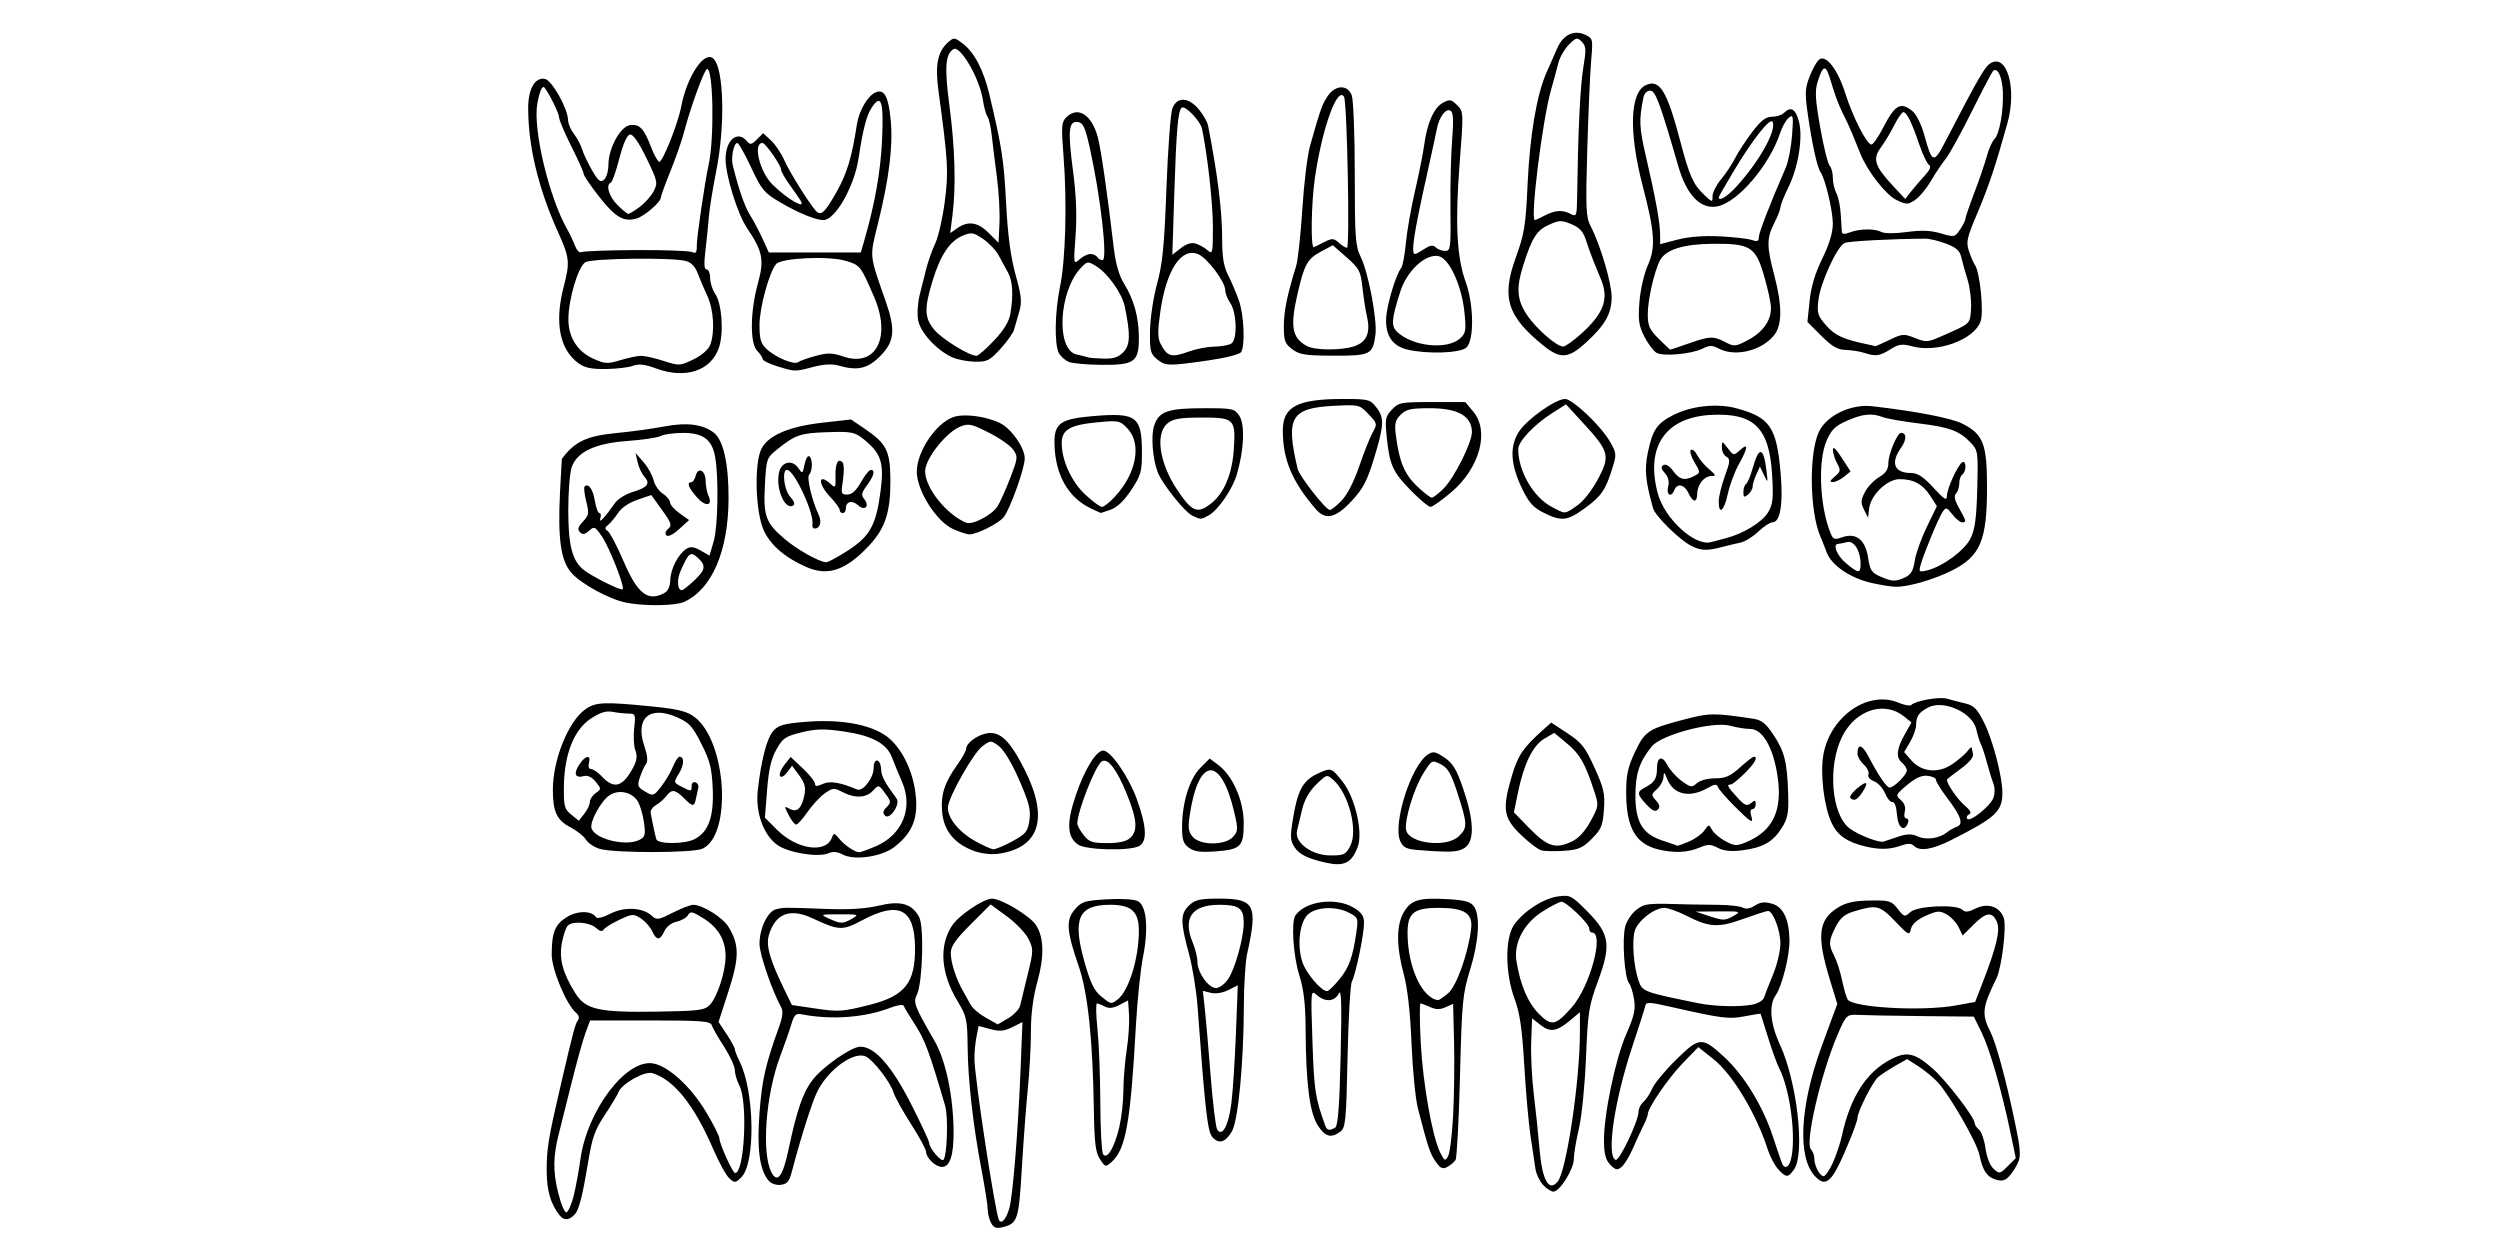 <?xml version="1.0" encoding="UTF-8" standalone="no"?>
<!-- Created with Inkscape (http://www.inkscape.org/) -->

<svg
   xmlns:dc="http://purl.org/dc/elements/1.1/"
   xmlns:cc="http://creativecommons.org/ns#"
   xmlns:rdf="http://www.w3.org/1999/02/22-rdf-syntax-ns#"
   xmlns:svg="http://www.w3.org/2000/svg"
   xmlns="http://www.w3.org/2000/svg"
   xmlns:sodipodi="http://sodipodi.sourceforge.net/DTD/sodipodi-0.dtd"
   xmlns:inkscape="http://www.inkscape.org/namespaces/inkscape"
   width="800"
   height="400"
   id="svg2"
   version="1.1"
   inkscape:version="0.48+devel r11738"
   sodipodi:docname="child.svg">
  <defs
     id="defs4" />
  <sodipodi:namedview
     id="base"
     pagecolor="#ffffff"
     bordercolor="#666666"
     borderopacity="1.0"
     inkscape:pageopacity="0.0"
     inkscape:pageshadow="2"
     inkscape:zoom="1"
     inkscape:cx="307.32347"
     inkscape:cy="179.06713"
     inkscape:document-units="px"
     inkscape:current-layer="layer1"
     showgrid="false"
     showguides="true"
     inkscape:guide-bbox="true"
     inkscape:window-width="1366"
     inkscape:window-height="705"
     inkscape:window-x="-4"
     inkscape:window-y="-4"
     inkscape:window-maximized="1"
     width="0px"
     height="0px"
     fit-margin-top="0"
     fit-margin-left="0"
     fit-margin-right="0"
     fit-margin-bottom="0">
    <sodipodi:guide
       orientation="1,0"
       position="400.222,349.311"
       id="guide3178" />
  </sodipodi:namedview>
  <g
     inkscape:label="Layer 1"
     inkscape:groupmode="layer"
     id="layer1"
     transform="translate(0,-652.362)">
    <path
       style="fill:#000000"
       d="m 317.144,1043.704 c -0.587,-1.098 -1.068,-3.025 -1.068,-4.283 0,-1.258 -0.877,-6.891 -1.949,-12.516 -2.756,-14.465 -4.37,-28.706 -4.489,-39.609 -0.095,-8.704 -0.328,-9.752 -3.256,-14.616 -5.334,-8.862 -5.968,-17.649 -1.738,-24.105 2.181,-3.328 10.092,-8.656 12.835,-8.644 2.955,0.013 12.101,5.503 14.002,8.405 2.589,3.952 2.748,10.062 0.473,18.214 -1.363,4.883 -2.061,10.278 -2.061,15.934 0,4.703 -0.444,12.929 -0.987,18.279 -0.543,5.35 -1.406,16.792 -1.917,25.427 -0.983,16.599 -1.338,17.689 -6.144,18.866 C 318.806,1045.554 317.97,1045.249 317.144,1043.704 z m 5.75,-4.36 c 1.173,-3.604 2.902,-24.855 3.732,-45.866 l 0.555,-14.05 -3.257,1.625 c -2.596,1.295 -4.019,1.421 -7.015,0.622 l -3.758,-1.003 -0.694,3.559 c -0.382,1.958 -0.67,5.114 -0.642,7.014 0.094,6.314 6.722,49.713 7.878,51.585 C 320.488,1044.117 321.807,1042.681 322.893,1039.344 z m 3.559,-65.227 c 0.272,-1.166 1.364,-5.669 2.428,-10.008 1.842,-7.517 1.854,-8.049 0.239,-11.289 -0.932,-1.871 -4.041,-5.12 -6.908,-7.222 l -5.214,-3.82 -6.383,6.383 c -4.881,4.881 -6.379,7.043 -6.368,9.188 0.016,3.081 1.718,8.344 3.939,12.182 0.785,1.357 1.891,3.346 2.457,4.42 0.566,1.074 2.742,2.914 4.835,4.088 l 3.806,2.135 3.337,-1.969 C 324.457,977.122 326.181,975.282 326.453,974.117 z m -147.321,67.215 c -2.939,-3.683 -4.192,-7.997 -4.192,-14.433 0,-7.113 0.512,-10.2 4.601,-27.759 3.94,-16.918 4.547,-19.192 5.434,-20.349 0.51,-0.665 0.256,-1.593 -0.643,-2.338 -3.047,-2.529 -7.798,-13.894 -7.788,-18.629 0.016,-7.118 1.036,-9.647 4.84,-11.998 3.459,-2.138 8.042,-2.095 9.391,0.088 0.306,0.495 2.309,-0.012 4.451,-1.127 4.468,-2.327 10.344,-2.085 13.251,0.545 1.683,1.523 2.128,1.464 6.799,-0.903 2.749,-1.393 5.697,-2.533 6.551,-2.533 3.002,0 9.467,4.061 11.323,7.113 3.46,5.689 3.454,9.75 -0.028,20.522 l -3.185,9.854 2.604,3.935 c 1.432,2.164 2.604,4.32 2.604,4.791 0,0.471 0.686,2.231 1.524,3.911 4.788,9.598 5.147,32.47 0.581,37.036 -1.91,1.91 -2.147,1.933 -3.859,0.384 -1.003,-0.908 -3.314,-5.099 -5.135,-9.314 -6.126,-14.18 -12.536,-22.205 -19.455,-24.358 -2.471,-0.769 -9.85,3.354 -10.901,6.092 -0.348,0.907 -2.262,4.108 -4.253,7.113 -3.343,5.046 -4.099,7.171 -5.454,15.334 -1.772,10.675 -2.868,15.015 -4.175,16.532 C 182.266,1042.871 180.502,1043.049 179.132,1041.332 z m 4.423,-6.223 c 0.667,-2.661 1.648,-7.97 2.181,-11.799 2.193,-15.769 14.751,-32.247 23.347,-30.634 4.914,0.922 12.045,7.479 16.831,15.479 2.363,3.949 4.296,7.773 4.296,8.499 0,1.682 4.249,11.061 5.023,11.088 2.987,0.103 4.119,-22.735 1.386,-27.975 -0.811,-1.555 -1.474,-3.79 -1.474,-4.968 0,-1.178 -1.556,-4.556 -3.457,-7.507 -1.901,-2.951 -3.673,-6.045 -3.936,-6.875 -0.409,-1.287 -3.315,-1.51 -19.697,-1.51 l -19.218,0 -1.467,3.948 c -0.807,2.171 -2.846,9.5 -4.531,16.285 -1.685,6.785 -3.464,13.892 -3.952,15.791 -1.895,7.373 -1.98,12.028 -0.342,18.813 0.939,3.89 2.131,6.748 2.731,6.552 C 181.862,1040.103 182.887,1037.769 183.554,1035.109 z m 43.596,-61.189 c 2.388,-2.513 5.033,-10.644 5.033,-15.47 0,-5.26 -2.277,-9.188 -7.085,-12.224 -3.5,-2.21 -4.186,-2.357 -4.913,-1.059 -0.465,0.83 -2.113,1.788 -3.663,2.128 -1.655,0.363 -3.274,1.618 -3.921,3.038 -1.395,3.062 -2.508,3.063 -3.902,0.004 -0.605,-1.328 -2.229,-3.155 -3.609,-4.059 -2.369,-1.552 -2.751,-1.529 -6.876,0.41 -2.402,1.129 -4.669,2.54 -5.037,3.136 -0.456,0.738 -1.235,0.571 -2.446,-0.525 -2.041,-1.847 -7.486,-2.288 -9.041,-0.732 -0.579,0.579 -1.431,3.078 -1.893,5.554 -0.952,5.095 0.296,9.709 4.372,16.166 3.278,5.193 7.486,6.111 26.572,5.795 C 223.725,975.867 225.525,975.63 227.15,973.919 z m 266.63,57.617 c -1.1,-1.181 -2.2,-3.513 -2.444,-5.182 -0.244,-1.669 -0.948,-6.366 -1.563,-10.437 -0.615,-4.071 -1.521,-14.286 -2.014,-22.7 -0.688,-11.751 -1.405,-16.671 -3.093,-21.22 -3.063,-8.256 -3.109,-19.56 -0.097,-23.79 3.092,-4.342 9.38,-8.371 14.041,-8.996 3.845,-0.516 4.289,-0.288 9.306,4.772 7.205,7.268 7.727,10.695 3.412,22.391 -2.903,7.869 -3.22,9.9 -3.808,24.376 -0.358,8.821 -1.357,18.841 -2.264,22.7 -0.893,3.8 -1.631,8.217 -1.64,9.817 -0.019,3.254 -4.508,10.416 -6.528,10.416 C 496.369,1033.683 494.88,1032.717 493.78,1031.536 z m 4.675,-1.061 c 2.821,-3.414 7.118,-32.275 7.118,-47.814 l 0,-6.398 -2.956,2.487 c -4.415,3.715 -6.517,4.066 -9.633,1.611 l -2.71,-2.136 -0.29,7.597 c -0.16,4.178 0.212,11.66 0.825,16.626 0.613,4.966 1.441,12.883 1.839,17.595 C 493.496,1030.057 495.63,1033.893 498.455,1030.475 z m 4.518,-55.763 c 5.812,-6.593 10.5,-23.935 6.469,-23.935 -0.5,0 -0.909,-0.615 -0.909,-1.366 0,-1.495 -7.311,-8.504 -8.871,-8.504 -0.533,0 -3.11,1.317 -5.727,2.928 -6.197,3.813 -9.615,10.164 -8.666,16.101 1.208,7.554 3.691,13.379 7.198,16.886 C 496.499,980.853 497.788,980.594 502.973,974.713 Z M 245.928,1030.141 c -2.904,-3.499 -3.781,-10.295 -2.852,-22.119 0.816,-10.39 1.907,-15.106 6.342,-27.402 1.04,-2.885 1.219,-4.747 0.569,-5.922 -2.95,-5.329 -6.947,-17.008 -6.947,-20.298 0,-4.931 2.619,-10.408 5.299,-11.079 2.43,-0.609 2.658,-0.61 16.414,-0.09 6.977,0.263 12.349,-0.084 16.441,-1.063 7.015,-1.678 10.641,-0.649 12.943,3.675 1.613,3.03 1.108,20.915 -0.699,24.732 -1.252,2.646 -0.951,3.44 5.695,15.028 3.507,6.115 5.892,17.426 6.013,28.522 0.085,7.821 -1.133,11.661 -3.698,11.661 -2.071,0 -5.112,-2.923 -5.112,-4.914 0,-0.717 -2.16,-4.68 -4.799,-8.805 -2.64,-4.125 -5.135,-8.611 -5.544,-9.968 -1.024,-3.392 -6.491,-10.52 -8.947,-11.664 -3.756,-1.75 -11.803,4.001 -15.407,11.008 -1.681,3.269 -5.282,14.583 -8.375,26.317 -0.704,2.671 -1.482,3.522 -3.431,3.751 C 248.368,1031.685 246.733,1031.11 245.928,1030.141 z m 6.434,-10.076 c 2.641,-12.521 4.631,-18.257 7.69,-22.164 3.397,-4.339 12.425,-10.605 15.28,-10.605 4.533,0 9.927,6.061 16.05,18.034 3.268,6.39 5.956,12.164 5.975,12.831 0.044,1.635 3.816,6.081 4.542,5.355 1.182,-1.182 1.588,-13.758 0.558,-17.276 -4.998,-17.069 -6.483,-21.093 -9.517,-25.783 -1.906,-2.948 -3.6,-5.76 -3.763,-6.249 -0.163,-0.489 -2.061,-0.208 -4.218,0.625 -8.282,3.197 -19.023,3.973 -28.646,2.069 -1.62,-0.321 -2.24,0.333 -3.103,3.27 -0.593,2.019 -2.196,6.626 -3.563,10.238 -4.632,12.24 -6.018,31.077 -2.737,37.208 C 248.793,1031.133 250.537,1028.718 252.362,1020.065 z m 25.85,-46.133 c 11.412,-2.869 14.723,-7.065 14.593,-18.496 -0.14,-12.283 -5.172,-14.843 -16.886,-8.592 -6.335,3.381 -7.467,3.336 -15.902,-0.623 -7.225,-3.391 -11.989,-1.527 -13.998,5.478 -0.96,3.348 0.396,7.982 5.22,17.831 l 2.175,4.441 7.396,1.094 C 268.406,976.189 269.523,976.116 278.212,973.932 z m -5.563,-27.595 c 2.328,-1.331 2.104,-1.41 -3.948,-1.401 -6.222,0.009 -6.326,0.05 -3.454,1.365 C 269.039,948.037 269.669,948.04 272.649,946.336 z m 308.132,82.398 c -5.623,-6.036 -4.863,-22.131 1.934,-40.945 0.588,-1.628 2.003,-5.481 3.143,-8.561 l 2.073,-5.6 -2.358,-7.724 c -4.315,-14.133 -3.741,-19.219 2.611,-23.145 2.548,-1.575 5.14,-2.144 10.157,-2.229 6.267,-0.107 6.887,0.077 8.912,2.65 2.088,2.654 2.253,2.696 4.081,1.042 2.243,-2.03 14.8,-2.57 16.655,-0.716 0.833,0.832 1.889,0.733 4.137,-0.388 3.921,-1.956 7.792,-0.68 9.083,2.993 0.95,2.702 -0.666,15.947 -2.366,19.384 -4.525,9.15 -4.785,11.413 -1.95,16.97 1.799,3.525 5.094,15.612 7.776,28.518 2.212,10.643 2.219,11.815 0.1,15.245 -2.388,3.865 -3.677,4.532 -6.631,3.434 -2.493,-0.927 -3.734,-2.972 -4.747,-7.822 -0.817,-3.915 -9.351,-18.788 -13.23,-23.059 -1.412,-1.554 -4.216,-3.881 -6.231,-5.17 l -3.664,-2.344 -3.739,2.132 c -2.056,1.173 -4.547,2.82 -5.536,3.659 -1.769,1.503 -6.592,11.037 -6.592,13.031 0,0.562 -0.933,3.325 -2.073,6.139 C 586.511,1030.591 584.52,1032.747 580.781,1028.734 z m 5.683,-4.181 c 1.069,-2.307 2.399,-6.275 2.956,-8.818 2.726,-12.454 7.884,-20.435 15.826,-24.486 4.975,-2.538 7.537,-1.943 13.239,3.077 4.333,3.814 13.42,15.632 13.42,17.453 0,0.515 0.628,1.457 1.395,2.093 0.767,0.637 1.692,3.32 2.056,5.964 0.392,2.847 1.447,5.518 2.591,6.553 1.858,1.681 2.026,1.65 4.517,-0.841 l 2.587,-2.587 -1.712,-8.21 c -2.818,-13.509 -6.608,-26.644 -9.239,-32.014 l -2.475,-5.052 -16.885,-0.176 c -9.287,-0.097 -18.384,-0.266 -20.217,-0.377 -3.498,-0.211 -3.819,0.099 -6.448,6.215 -5.395,12.555 -10.574,34.817 -8.567,36.825 0.591,0.591 1.075,1.903 1.075,2.916 0,2.342 1.753,5.66 2.991,5.66 C 584.094,1028.748 585.395,1026.861 586.464,1024.553 z m 39.344,-50.442 6.24,-1.127 2.295,-5.922 c 4.603,-11.877 5.836,-17.135 4.636,-19.77 -1.512,-3.319 -3.422,-3.063 -7.488,1.003 l -3.44,3.44 -1.281,-2.664 c -0.704,-1.465 -2.421,-3.303 -3.815,-4.085 -2.256,-1.265 -2.99,-1.219 -6.694,0.415 -2.705,1.193 -4.364,2.645 -4.741,4.15 -0.56,2.231 -0.737,2.151 -4.886,-2.178 -5.147,-5.371 -6.068,-5.597 -13.54,-3.31 -2.823,0.864 -4.253,2.094 -5.675,4.882 -2.284,4.478 -2.342,5.691 -0.443,9.352 0.802,1.546 1.924,5.039 2.494,7.762 0.569,2.723 1.365,5.477 1.768,6.121 C 592.886,974.813 615.069,976.052 625.808,974.112 z m -56.775,52.416 c -1.113,-1.221 -2.587,-3.975 -3.275,-6.12 -3.695,-11.521 -11.27,-24.195 -17.36,-29.044 l -4.932,-3.927 -4.961,5.111 c -4.643,4.784 -11.219,14.394 -11.219,16.396 0,0.491 -0.64,2.15 -1.422,3.686 -0.782,1.537 -2.299,4.818 -3.37,7.291 -1.071,2.473 -2.676,5.101 -3.566,5.841 -1.389,1.153 -1.899,1.064 -3.589,-0.626 -1.449,-1.449 -1.997,-3.384 -2.071,-7.321 -0.156,-8.252 3.614,-26.502 7.129,-34.512 2.543,-5.795 3.023,-7.93 2.506,-11.16 -0.351,-2.197 -1.086,-4.534 -1.633,-5.192 -1.43,-1.724 -2.255,-14.09 -1.204,-18.072 0.49,-1.859 2.125,-4.302 3.633,-5.428 2.722,-2.034 3.264,-2.085 17.405,-1.659 1.357,0.041 5.305,0.094 8.773,0.117 3.468,0.024 6.996,0.429 7.839,0.901 0.989,0.553 2.352,0.321 3.842,-0.655 1.738,-1.139 3.095,-1.288 5.486,-0.606 3.61,1.031 5.494,4.987 5.588,11.737 0.068,4.86 -2.396,14.692 -4.399,17.551 -2.261,3.228 -1.757,9.099 1.359,15.833 5.468,11.813 8.074,34.812 4.52,39.886 C 572.19,1029.298 571.555,1029.294 569.032,1026.527 z m 4.019,-2.961 c 1.829,-6.823 -0.155,-22.495 -3.716,-29.362 -0.704,-1.357 -2.308,-5.798 -3.566,-9.87 -1.257,-4.071 -2.326,-7.477 -2.374,-7.568 -0.048,-0.091 -2.308,0.268 -5.021,0.797 -5.083,0.991 -7.274,0.714 -23.686,-2.997 -7.18,-1.624 -7.926,-1.642 -8.234,-0.204 -0.186,0.87 -2.04,6.69 -4.12,12.932 -5.749,17.258 -8.383,35.222 -5.311,36.228 1.202,0.394 7.303,-12.463 7.303,-15.39 0,-1.014 0.692,-2.419 1.537,-3.12 0.846,-0.702 2.13,-2.644 2.853,-4.315 0.724,-1.672 4.199,-5.862 7.723,-9.311 7.416,-7.26 8.209,-7.3 15.323,-0.772 6.282,5.764 12.398,15.761 15.554,25.422 1.486,4.548 2.884,8.603 3.107,9.01 C 571.206,1026.474 572.462,1025.766 573.052,1023.567 z m -12.247,-49.735 c 1.743,-0.349 3.394,-1.348 3.669,-2.221 0.275,-0.873 1.569,-4.17 2.876,-7.327 1.307,-3.157 2.376,-7.641 2.376,-9.965 0,-4.235 -2.356,-10.45 -3.961,-10.45 -0.471,0 -4.044,1.15 -7.94,2.555 -8.014,2.891 -10.799,2.725 -18.322,-1.092 -2.647,-1.343 -5.747,-2.444 -6.888,-2.446 -3.244,-0.007 -8.558,4.132 -9.5,7.398 -0.965,3.347 -0.329,11.442 1.256,15.988 1.19,3.414 1.662,3.59 19.201,7.145 C 548.645,974.446 556.756,974.641 560.805,973.831 z m -5.883,-28.482 c 2.298,-1.314 1.959,-1.406 -4.935,-1.342 l -7.402,0.069 3.948,1.301 C 551.582,947.041 551.964,947.04 554.921,945.35 z m -95.517,78.71 c -1.798,-2.583 -2.416,-4.437 -5.678,-17.024 -0.774,-2.986 -1.691,-12.312 -2.038,-20.726 -0.416,-10.075 -1.266,-17.65 -2.489,-22.187 -2.432,-9.021 -2.401,-15.894 0.09,-19.979 2.345,-3.846 4.821,-4.563 13.966,-4.047 5.444,0.308 7.308,0.814 8.375,2.273 2.121,2.901 1.632,11.171 -1.202,20.325 -2.393,7.731 -2.62,10.122 -3.227,33.978 -0.359,14.114 -1.002,26.214 -1.428,26.889 -0.427,0.676 -1.609,1.675 -2.628,2.22 C 461.64,1026.586 460.938,1026.263 459.404,1024.059 z m 5.608,-14.987 c 0.324,-6.277 0.451,-16.832 0.284,-23.456 l -0.304,-12.043 -2.41,1.098 c -1.786,0.814 -3.062,0.801 -4.924,-0.047 -1.383,-0.63 -2.775,-1.145 -3.095,-1.145 -0.319,0 -0.285,5.663 0.076,12.584 0.684,13.112 3.732,30.244 6.262,35.206 1.354,2.655 1.552,2.738 2.496,1.05 C 463.963,1021.31 464.689,1015.349 465.013,1009.072 z m -1.667,-38.806 c 2.694,-2.228 6.37,-12.446 7.411,-20.601 0.636,-4.984 -2.097,-6.783 -10.31,-6.783 -8.81,0 -10.506,1.831 -9.927,10.715 0.636,9.748 4.989,18.237 9.653,18.822 C 460.444,972.453 461.872,971.484 463.346,970.265 z m -111.359,53.02 c -1.425,-2.176 -1.787,-5.152 -1.956,-16.121 -0.342,-22.14 -1.934,-37.194 -4.814,-45.53 -3.936,-11.39 -4.182,-14.865 -1.287,-18.23 2.192,-2.548 3.13,-2.845 10.317,-3.261 4.679,-0.271 8.717,-0.024 9.893,0.606 2.784,1.49 3.434,8.723 1.611,17.925 -0.806,4.071 -1.833,14.064 -2.28,22.207 -1.681,30.575 -3.231,39.281 -7.703,43.263 C 353.779,1025.914 353.696,1025.895 351.986,1023.285 z m 6.186,-10.239 c 0.714,-3.035 1.306,-8.319 1.314,-11.744 0.009,-3.424 0.486,-9.259 1.061,-12.965 0.575,-3.707 0.908,-8.785 0.74,-11.285 l -0.305,-4.546 -2.803,1.46 c -1.989,1.036 -3.331,1.177 -4.623,0.486 -1.001,-0.536 -2.138,-0.974 -2.525,-0.974 -0.388,0 -0.318,3.664 0.155,8.142 0.473,4.478 0.884,15.027 0.913,23.44 0.029,8.414 0.421,15.886 0.87,16.604 C 354.205,1023.64 356.62,1019.639 358.172,1013.046 z m -0.549,-40.833 c 3.583,-2.734 6.814,-13.155 6.814,-21.977 0,-6.182 -2.369,-8.341 -9.157,-8.341 -10.18,0 -12.164,4.37 -8.268,18.205 1.877,6.666 3.121,9.276 5.254,11.02 C 355.519,973.782 355.557,973.79 357.623,972.213 z m 30.304,43.988 c -1.51,-1.711 -2.312,-8.819 -4.709,-41.736 -0.376,-5.157 -1.646,-12.889 -2.823,-17.183 -2.72,-9.921 -2.695,-12.548 0.144,-15.215 1.928,-1.811 3.444,-2.146 9.717,-2.146 11.268,0 12.295,2.071 8.81,17.765 -0.542,2.443 -1.005,9.818 -1.029,16.388 -0.067,18.578 -1.808,36.862 -3.843,40.346 C 392.108,1017.991 390.028,1018.582 387.927,1016.201 z m 6.106,-10.742 c 0.47,-3.748 1.126,-13.783 1.458,-22.301 l 0.603,-15.488 -3.044,1.519 c -1.83,0.913 -4.06,1.264 -5.592,0.879 l -2.548,-0.639 0.631,5.726 c 0.347,3.149 1.19,12.832 1.873,21.517 0.683,8.685 1.619,16.389 2.079,17.12 C 391.09,1016.323 393.144,1012.553 394.033,1005.459 z m -1.123,-39.669 c 2.263,-3.178 5.083,-13.255 5.083,-18.165 0,-4.63 -1.494,-5.73 -7.783,-5.73 -8.856,0 -11.819,4.247 -8.502,12.185 0.814,1.949 1.48,4.71 1.48,6.137 0,3.34 3.547,8.327 5.922,8.327 C 390.123,968.543 391.833,967.304 392.911,965.79 z m 28.693,46.549 c -2.553,-4.131 -3.712,-13.451 -3.809,-30.63 -0.046,-8.095 -0.582,-12.674 -2.023,-17.272 -1.936,-6.177 -2.64,-17.116 -1.231,-19.144 3.218,-4.634 13.029,-5.901 18.737,-2.421 2.452,1.495 3.208,2.642 3.208,4.867 0,3.634 -2.647,16.4 -3.876,18.698 -0.503,0.941 -1.128,11.824 -1.387,24.185 -0.427,20.364 -0.643,22.605 -2.292,23.854 C 425.964,1016.722 423.95,1016.135 421.604,1012.339 z m 5.704,0.821 c 0.839,-0.533 1.336,-7.234 1.699,-22.932 0.389,-16.795 0.244,-21.639 -0.596,-19.957 -1.328,2.657 -4.363,2.87 -7.041,0.493 -1.931,-1.714 -1.942,-1.594 -1.377,15.051 0.531,15.639 0.873,17.858 4.14,26.895 C 424.641,1014.114 425.594,1014.249 427.308,1013.16 z m 1.234,-47.331 c 3.141,-3.803 4.366,-7.186 5.513,-15.221 0.63,-4.414 0.529,-4.677 -2.355,-6.169 -4.018,-2.078 -9.956,-1.942 -12.864,0.295 -2.913,2.24 -3.918,9.878 -2.047,15.549 1.17,3.544 6.033,9.247 7.886,9.247 C 425.12,969.53 426.861,967.865 428.542,965.829 z m -4.394,-37.437 c -5.634,-1.265 -8.384,-2.628 -9.864,-4.886 -1.438,-2.195 -1.494,-3.357 -0.461,-9.573 1.428,-8.595 3.161,-11.78 7.544,-13.87 4.544,-2.167 4.655,-2.135 8.221,2.369 4.096,5.172 6.673,16.401 4.838,21.085 C 432.434,928.604 430.075,929.723 424.148,928.392 z m 7.942,-5.339 c 2.535,-4.902 -0.465,-16.67 -5.368,-21.056 -2.113,-1.89 -2.141,-1.883 -5.508,1.38 -2.187,2.119 -3.771,4.887 -4.479,7.822 -0.602,2.498 -1.358,5.626 -1.68,6.95 -0.929,3.822 4.66,7.954 10.757,7.954 C 430.068,926.104 430.662,925.815 432.09,923.053 z m -162.402,2.763 c -1.717,-0.93 -3.119,-1.052 -4.611,-0.401 -3.178,1.387 -12.599,-0.116 -16.201,-2.584 -4.489,-3.076 -7.166,-10.385 -6.394,-17.454 1.068,-9.774 2.946,-16.938 5.028,-19.184 1.696,-1.83 3.516,-2.32 10.641,-2.868 11.936,-0.917 21.869,1.157 26.692,5.575 4.527,4.146 7.675,11.327 8.28,18.885 0.553,6.906 -1.485,11.463 -7.013,15.679 C 282.083,926.536 273.332,927.79 269.688,925.816 z m 10.674,-2.699 c 8.437,-3.647 11.923,-12.259 8.305,-20.517 -1.114,-2.544 -2.562,-6.065 -3.216,-7.824 -1.662,-4.468 -6.388,-7.023 -15.428,-8.341 -6.292,-0.917 -8.828,-0.865 -13.518,0.28 -5.158,1.259 -6.016,1.841 -8.055,5.471 -1.673,2.978 -2.468,6.436 -2.977,12.95 l -0.695,8.887 3.843,3.843 c 6.307,6.307 15.582,7.7 17.552,2.637 0.664,-1.707 0.79,-1.694 2.367,0.238 1.702,2.084 4.949,4.291 6.394,4.345 C 275.376,925.103 277.818,924.217 280.362,923.118 z m -27.98,-9.911 c -1.513,-2.925 -1.5,-2.993 0.364,-1.995 2.351,1.258 3.819,-0.176 4.702,-4.595 0.451,-2.255 0.026,-3.794 -1.688,-6.113 l -2.291,-3.099 -1.619,2.146 c -0.942,1.249 -1.879,1.726 -2.24,1.141 -0.342,-0.553 0.282,-2.153 1.386,-3.557 l 2.007,-2.552 3.9,3.669 c 2.145,2.018 3.9,4.215 3.901,4.882 9.8e-4,0.935 0.566,0.955 2.466,0.09 2.308,-1.052 5.537,-0.531 11.018,1.776 1.827,0.769 5.269,-3.674 5.269,-6.801 0,-3.539 2.253,-3.161 2.409,0.405 0.095,2.18 1.166,4.196 4.925,9.278 1.324,1.789 -2.172,6.998 -3.683,5.488 -0.808,-0.808 -0.672,-1.527 0.512,-2.712 1.491,-1.491 1.456,-1.823 -0.469,-4.427 -2.07,-2.8 -2.091,-2.804 -3.913,-0.848 -2.195,2.356 -5.724,2.517 -9.734,0.443 -2.735,-1.414 -3.143,-1.383 -5.7,0.437 -1.515,1.078 -4.002,3.763 -5.528,5.965 -1.526,2.202 -3.147,4.004 -3.602,4.004 C 254.32,916.234 253.243,914.872 252.382,913.206 z m 59.329,11.476 c -6.22,-2.288 -9.642,-6.409 -10.207,-12.293 -0.542,-5.644 0.686,-9.514 4.869,-15.349 1.536,-2.143 2.793,-4.405 2.793,-5.029 0,-1.792 3.315,-4.323 6.496,-4.959 4.256,-0.851 7.463,2.173 12.167,11.473 7.899,15.618 4.902,25.222 -8.443,27.057 C 317.199,925.884 313.937,925.501 311.711,924.682 z m 12.333,-3.155 c 4.258,-2.318 4.846,-3.047 5.37,-6.662 0.485,-3.342 -0.093,-5.624 -3.269,-12.912 -2.333,-5.354 -4.89,-9.623 -6.47,-10.803 -2.604,-1.944 -2.622,-1.944 -5.327,0.03 -2.814,2.053 -10.856,16.272 -11.014,19.473 -0.163,3.307 3.29,7.721 8.3,10.611 2.714,1.566 5.541,2.851 6.282,2.856 C 318.657,924.126 321.414,922.959 324.044,921.527 z m -132.091,2.482 c -1.77,-0.511 -3.769,-1.84 -4.441,-2.954 -0.672,-1.114 -2.906,-2.894 -4.964,-3.957 -4.363,-2.254 -5.637,-4.976 -5.63,-12.032 0.01,-9.615 4.925,-21.808 10.358,-25.695 3.33,-2.383 6.013,-2.493 21.845,-0.895 7.813,0.789 10.667,1.502 13.044,3.26 10.358,7.658 12.216,37.839 2.599,42.221 C 221.712,925.348 196.729,925.388 191.954,924.01 z m 12.759,-2.928 c 1.747,-0.935 1.921,-1.673 1.339,-5.675 -0.368,-2.53 -1.275,-5.545 -2.016,-6.7 -1.872,-2.918 -6.035,-3.792 -8.954,-1.879 -2.811,1.842 -6.524,8.723 -5.769,10.691 C 190.65,921.007 200.565,923.301 204.712,921.081 z m 17.522,-0.174 c 4.463,-2.278 6.226,-7.114 5.847,-16.033 -0.286,-6.723 -0.867,-9.033 -3.657,-14.528 -2.928,-5.766 -3.877,-6.775 -8.078,-8.582 -8.551,-3.679 -13.157,0.521 -10.173,9.277 1.007,2.956 1.212,4.932 0.594,5.724 -0.52,0.665 -1.406,2.585 -1.971,4.266 -0.934,2.782 -0.788,3.197 1.633,4.627 2.587,1.528 2.725,1.486 5.13,-1.576 1.359,-1.731 3.057,-4.59 3.772,-6.354 0.715,-1.764 1.654,-3.208 2.086,-3.208 1.619,0 1.548,2.565 -0.147,5.352 -1.741,2.863 -1.735,2.895 0.771,4.195 3.179,1.649 3.286,1.641 3.286,-0.253 0,-0.859 0.555,-1.359 1.234,-1.11 0.679,0.249 1.081,1.063 0.893,1.809 -0.187,0.746 -0.506,2.194 -0.709,3.218 -0.569,2.871 -1.017,2.892 -3.736,0.173 -2.981,-2.981 -4.027,-3.126 -5.784,-0.8 -0.718,0.95 -2.186,2.233 -3.264,2.851 -1.077,0.618 -1.862,1.728 -1.743,2.467 0.381,2.374 1.413,7.228 1.807,8.499 C 210.526,922.536 219.065,922.526 222.234,920.908 z m -33.477,-11.929 c 0,-0.834 0.842,-2.105 1.87,-2.826 1.836,-1.286 1.835,-1.353 -0.004,-3.624 -1.239,-1.53 -2.542,-2.14 -3.843,-1.8 -2.76,0.722 -3.328,-0.779 -1.405,-3.713 1.952,-2.98 3.821,-3.294 3.096,-0.521 -0.31,1.185 -0.03,1.974 0.7,1.974 0.669,0 2.259,1.11 3.534,2.467 3.839,4.087 6.635,3.227 9.962,-3.063 1.138,-2.152 1.319,-3.639 0.655,-5.383 -0.505,-1.326 -0.678,-4.52 -0.385,-7.098 0.5,-4.403 0.392,-4.688 -1.765,-4.688 -1.264,0 -3.574,-0.247 -5.135,-0.55 -2.07,-0.401 -3.954,0.181 -6.964,2.15 -5.376,3.518 -8.512,11.414 -8.626,21.724 -0.07,6.331 0.166,7.238 2.345,9.006 l 2.423,1.966 1.772,-2.253 C 187.96,911.508 188.757,909.812 188.757,908.979 z m 191.718,14.678 c -1.814,-1.318 -2.219,-2.551 -2.209,-6.739 0.018,-7.705 2.407,-15.402 5.85,-18.845 l 2.981,-2.981 2.734,2.039 c 4.654,3.471 8.163,11.467 8.163,18.601 0,7.588 -0.887,8.471 -9.12,9.08 C 384.174,925.16 382.164,924.884 380.475,923.657 z m 14.068,-3.479 c 1.635,-1.807 1.677,-2.468 0.48,-7.649 -4.306,-18.644 -11.605,-18.121 -14.352,1.03 -0.544,3.794 -0.333,5.109 1.073,6.662 C 384.213,922.949 392.059,922.922 394.543,920.178 z m 59.414,4.212 c -3.914,-0.307 -4.931,-0.801 -5.864,-2.85 -2.489,-5.462 3.433,-24.147 8.777,-27.696 1.73,-1.148 2.426,-1.026 5.359,0.945 2.739,1.84 3.874,3.74 6.051,10.128 3.416,10.022 3.609,16.524 0.555,18.664 C 466.708,925.071 464.306,925.201 453.957,924.389 z m 12.814,-4.38 c 2.884,-2.709 2.86,-3.844 -0.292,-13.616 -2.098,-6.505 -3.102,-8.259 -5.407,-9.451 -2.803,-1.45 -2.856,-1.423 -5.506,2.745 -3.105,4.884 -6.33,15.535 -5.576,18.416 C 451.096,922.336 462.872,923.673 466.771,920.01 z m 26.465,4.465 c -1.086,-0.289 -4.084,-2.578 -6.662,-5.086 -5.523,-5.374 -5.921,-8.176 -2.698,-18.999 1.899,-6.376 3.598,-8.848 9.992,-14.543 l 2.536,-2.258 5.208,3.43 c 4.51,2.97 5.668,4.444 8.643,11.005 2.988,6.589 3.38,8.339 3.011,13.436 -0.369,5.107 -0.869,6.306 -3.881,9.318 -2.936,2.936 -4.265,3.515 -8.816,3.84 C 497.621,924.828 494.322,924.764 493.236,924.475 z m 9.838,-2.864 c 2.08,-0.987 4.185,-3.29 5.918,-6.475 2.634,-4.84 2.659,-5.04 1.173,-9.572 -2.949,-8.995 -4.572,-11.85 -8.665,-15.25 l -4.137,-3.437 -3.19,1.882 c -3.679,2.171 -6.533,8.034 -8.453,17.365 l -1.27,6.175 4.393,4.529 C 495.172,923.352 497.65,924.185 503.074,921.611 z m 27.666,2.587 c -7.424,-1.796 -10.364,-7.004 -10.362,-18.361 6.2e-4,-5.505 0.56,-8.056 2.804,-12.798 3.186,-6.73 4.237,-7.427 15.748,-10.437 8.132,-2.127 9.295,-2.141 21.965,-0.273 2.821,0.416 4.108,1.417 6.579,5.12 3.575,5.357 4.435,8.779 4.744,18.879 0.192,6.286 -0.118,7.912 -2.115,11.075 -2.789,4.418 -6.06,6.24 -12.714,7.079 -3.426,0.432 -5.767,0.188 -7.658,-0.799 -2.371,-1.237 -3.164,-1.237 -6.137,0.006 C 539.975,925.202 535.605,925.375 530.741,924.198 z m 9.683,-2.522 c 1.93,-0.806 4.166,-2.404 4.969,-3.551 1.416,-2.022 1.49,-2.028 2.465,-0.206 0.553,1.033 2.479,2.663 4.281,3.622 2.981,1.587 3.59,1.611 6.768,0.266 8.641,-3.656 11.664,-10.351 9.811,-21.728 -1.442,-8.854 -4.778,-14.439 -8.63,-14.446 -1.485,-0.003 -4.342,-0.462 -6.349,-1.019 -5.561,-1.545 -22.146,2.831 -25.217,6.653 -3.913,4.87 -5.184,8.715 -5.184,15.679 0,8.567 2.303,12.342 8.819,14.455 2.478,0.803 4.562,1.524 4.631,1.601 C 536.858,923.079 538.494,922.483 540.424,921.677 z m 14.644,-11.312 c -2.685,-2.685 -5.086,-5.461 -5.335,-6.169 -0.357,-1.015 -1.056,-0.942 -3.308,0.343 -5.771,3.294 -10.944,2.119 -12.95,-2.943 -0.908,-2.291 -1.058,-2.365 -1.149,-0.567 -0.058,1.137 -0.997,2.875 -2.087,3.861 -1.865,1.688 -1.884,1.902 -0.319,3.631 1.214,1.341 1.368,2.132 0.572,2.928 -0.796,0.796 -1.776,0.351 -3.628,-1.648 -3.106,-3.352 -3.146,-4.035 -0.317,-5.524 2.903,-1.529 3.668,-2.773 3.686,-5.997 0.021,-3.771 1.657,-4.3 3.331,-1.077 0.784,1.511 2.836,3.784 4.558,5.052 2.878,2.118 3.273,2.179 4.862,0.74 0.997,-0.902 3.473,-1.565 5.844,-1.565 3.315,0 4.856,-0.671 7.938,-3.454 2.103,-1.9 4.103,-3.454 4.444,-3.454 1.484,0 0.367,2.03 -2.932,5.33 -1.954,1.954 -3.953,3.553 -4.441,3.553 -1.408,0 -1.081,0.654 2.021,4.051 2.461,2.695 3.145,2.989 4.441,1.914 1.278,-1.06 1.532,-1.005 1.532,0.33 0,0.881 -0.474,1.601 -1.053,1.601 -0.604,0 -0.786,0.842 -0.427,1.974 C 561.28,916.204 560.449,915.746 555.068,910.365 z m -210.112,12.256 c -3.498,-2.45 -3.694,-6.953 -0.689,-15.798 2.787,-8.202 6.51,-14.276 8.751,-14.276 2.411,0 8.162,8.316 10.791,15.606 3.155,8.745 3.376,13.519 0.692,14.955 C 361.454,924.739 347.484,924.391 344.957,922.621 z m 16.688,-2.099 c 2.541,-2.3 2.254,-5.942 -1.125,-14.244 -3.137,-7.709 -6.018,-11.457 -7.909,-10.288 -2.026,1.252 -7.7,15.573 -7.87,19.864 -0.024,0.605 0.877,2.271 2.002,3.701 1.775,2.256 2.777,2.601 7.571,2.601 C 358.071,922.156 360.418,921.633 361.645,920.522 z m 235.222,2.693 c -5.808,-1.397 -8.87,-3.533 -10.731,-7.486 -2.478,-5.263 -3.756,-16.062 -2.613,-22.088 2.311,-12.186 14.358,-20.442 23.968,-16.427 1.89,0.79 3.749,1.124 4.13,0.742 1.369,-1.369 8.982,-2.714 11.4,-2.015 1.357,0.392 3.994,1.078 5.859,1.522 2.825,0.674 3.84,1.712 6.079,6.218 2.771,5.578 5.839,17.362 5.813,22.329 -0.031,6.045 -2.059,7.929 -16.27,15.12 -6.195,3.135 -10.193,3.76 -12.065,1.888 -0.821,-0.821 -1.936,-0.821 -4.293,0 C 604.639,924.242 601.371,924.299 596.867,923.215 z m 10.613,-3.127 c 2.841,-0.927 4.292,-0.94 6.225,-0.059 2.701,1.231 6.907,0.639 9.317,-1.31 0.814,-0.659 2.223,-1.46 3.131,-1.781 2.26,-0.798 1.439,-3.307 -3.001,-9.173 -2.021,-2.67 -3.654,-5.299 -3.63,-5.842 0.025,-0.543 -1.172,-1.127 -2.659,-1.298 -1.91,-0.22 -3.837,0.64 -6.564,2.93 -3.702,3.108 -3.785,3.306 -2.032,4.827 1.189,1.031 1.632,2.337 1.268,3.732 -0.322,1.23 -0.104,2.146 0.51,2.146 0.589,0 0.815,0.666 0.503,1.48 -1.179,3.072 -3.202,1.506 -3.508,-2.714 -0.179,-2.478 -0.765,-4.108 -1.432,-3.983 -0.621,0.116 -1.689,-1.142 -2.375,-2.797 -0.685,-1.655 -2.279,-3.401 -3.541,-3.881 -1.336,-0.508 -2.082,-1.427 -1.785,-2.2 0.28,-0.73 -0.395,-2.146 -1.499,-3.145 -1.105,-1 -2.009,-2.563 -2.009,-3.474 0,-3.309 1.471,-3 3.428,0.72 3.331,6.332 5.898,10.113 6.872,10.119 1.368,0.009 5.492,-4.1 5.492,-5.473 0,-0.653 -0.666,-1.74 -1.48,-2.416 -2.068,-1.716 -1.848,-4.384 0.74,-8.985 l 2.221,-3.947 -2.186,-1.807 c -6.383,-5.276 -15.702,-2.317 -20,6.35 -4.731,9.542 -3.412,25.12 2.492,29.419 2.946,2.145 9.437,4.624 10.811,4.129 C 603.332,921.457 605.443,920.753 607.48,920.089 z m -15.366,-12.391 c -0.352,-0.352 0.554,-1.667 2.014,-2.921 3.236,-2.78 4.07,-2.304 1.863,1.063 C 594.338,908.364 593.285,908.868 592.115,907.698 z m 45.786,-0.048 c 0.495,-1.302 0.497,-3.231 0.006,-4.497 -0.474,-1.219 -1.395,-4.215 -2.047,-6.658 -0.652,-2.443 -1.53,-5.122 -1.951,-5.954 -0.421,-0.832 -1.086,-2.974 -1.478,-4.76 -1.187,-5.406 -10.498,-9.615 -15.472,-6.994 -2.901,1.529 -3.771,2.805 -3.79,5.561 -0.008,1.19 -0.874,3.633 -1.925,5.428 l -1.91,3.264 2.219,2.555 c 3.322,3.825 8.659,4.369 13.127,1.337 1.955,-1.327 4.144,-3.189 4.865,-4.139 0.721,-0.95 1.359,-1.505 1.418,-1.233 0.059,0.271 0.249,1.228 0.424,2.126 0.196,1.009 -1.34,2.822 -4.023,4.749 -2.387,1.714 -4.34,3.261 -4.34,3.436 0,1.361 3.357,6.243 5.619,8.172 1.851,1.579 2.359,2.535 1.531,2.88 -0.682,0.285 -0.988,0.926 -0.68,1.424 C 630.283,915.629 636.858,910.392 637.901,907.65 Z M 200.464,845.232 c -5.406,-1.054 -14.452,-5.969 -17.614,-9.57 -3.43,-3.906 -4.397,-10.848 -3.634,-26.074 0.284,-5.67 0.549,-10.352 0.588,-10.405 4.128,-5.544 7.928,-7.336 17.501,-8.253 4.799,-0.46 11.611,-1.394 15.14,-2.076 7.292,-1.409 12.518,-0.751 16.04,2.019 3.023,2.378 4.7,10.006 4.651,21.154 -0.074,16.702 -5.327,28.888 -14.195,32.929 C 216.121,846.241 206.382,846.386 200.464,845.232 z m 12.045,-3.055 c 1.249,-0.668 1.934,-2.119 1.981,-4.195 0.081,-3.556 2.565,-8.368 5.16,-9.994 1.299,-0.814 2.403,-0.681 4.557,0.55 l 2.843,1.624 1.333,-4.585 c 1.379,-4.744 1.634,-20.766 0.433,-27.171 -1.014,-5.407 -3.879,-7.516 -10.207,-7.516 -2.919,0 -6.126,0.438 -7.128,0.974 -1.001,0.536 -5.747,1.254 -10.545,1.596 -10.465,0.746 -16.27,3.46 -17.997,8.414 -0.6,1.72 -1.09,7.892 -1.09,13.716 0,11.042 1.174,15.853 4.607,18.88 2.282,2.012 12.224,7.031 12.795,6.46 0.741,-0.741 -4.235,-13.403 -6.657,-16.938 -2.169,-3.165 -2.435,-3.281 -4.088,-1.785 -1.344,1.217 -2.044,1.325 -2.916,0.452 -0.873,-0.873 -0.641,-1.687 0.964,-3.396 1.894,-2.016 2.002,-2.684 1.042,-6.464 -0.588,-2.318 -0.819,-4.466 -0.513,-4.772 1.192,-1.192 2.685,0.917 3.279,4.632 0.342,2.14 0.996,3.891 1.452,3.891 0.456,0 0.585,0.777 0.285,1.727 -0.582,1.843 1.416,-0.257 4.709,-4.951 0.899,-1.281 3.434,-2.869 5.634,-3.528 4.807,-1.44 5.763,-2.687 3.762,-4.907 -0.825,-0.916 -1.801,-2.997 -2.168,-4.626 l -0.668,-2.961 2.574,2.961 c 1.415,1.629 2.853,4.212 3.195,5.742 0.342,1.53 1.67,3.468 2.952,4.308 1.282,0.84 2.331,2.112 2.331,2.827 0,0.715 1.369,2.275 3.043,3.467 l 3.043,2.167 -3.175,2.9 c -1.903,1.739 -3.535,2.541 -4.072,2.004 -0.537,-0.537 -0.309,-1.384 0.57,-2.114 1.269,-1.053 1.003,-1.863 -1.972,-6.004 l -3.439,-4.787 -4.451,1.516 c -2.628,0.896 -5.132,2.583 -6.115,4.121 -0.916,1.433 -2.337,3.151 -3.159,3.82 -1.196,0.972 -1.239,1.383 -0.218,2.058 0.702,0.464 2.976,4.802 5.053,9.642 C 204.002,842.355 207.305,844.962 212.509,842.177 z m 10.508,-30.675 c -2.728,-3.109 -3.369,-4.821 -1.805,-4.821 0.48,0 1.116,-0.935 1.415,-2.078 0.778,-2.977 3.134,-1.736 3.182,1.675 0.022,1.579 0.414,3.677 0.871,4.664 C 228.234,814.296 225.796,814.67 223.017,811.502 z m -0.95,26.707 c 3.74,-3.505 3.958,-4.882 1.173,-7.402 -2.287,-2.07 -2.817,-1.661 -5.425,4.194 -1.299,2.916 -1.081,6.23 0.409,6.219 C 218.574,841.218 220.303,839.863 222.067,838.209 z m 376.774,0.684 c -6.707,-1.526 -12.723,-5.608 -14.255,-9.673 -0.683,-1.811 -1.624,-4.181 -2.09,-5.267 -3.428,-7.975 -3.667,-26.647 -0.427,-33.446 2.489,-5.223 10.258,-8.934 17.063,-8.15 14.168,1.632 25.347,3.797 28.866,5.593 6.668,3.402 7.847,6.452 7.851,20.311 0.005,16.993 -2.113,22.052 -11.147,26.622 -5.873,2.971 -14.351,5.406 -18.26,5.244 C 604.976,840.066 601.555,839.511 598.841,838.893 z m 10.771,-1.757 c 1.879,-0.856 2.625,-2.134 3.102,-5.309 0.345,-2.3 2.082,-7.178 3.86,-10.839 l 3.233,-6.658 -2.093,-3.25 c -2.442,-3.791 -5.358,-5.387 -9.842,-5.387 -3.989,0 -9.203,5.02 -9.739,9.376 l -0.364,2.961 -1.286,-2.577 c -1.088,-2.179 -1.044,-3.047 0.285,-5.616 0.864,-1.671 2.906,-3.827 4.537,-4.791 2.153,-1.272 2.966,-2.496 2.966,-4.467 0,-2.92 2.845,-9.69 4.072,-9.69 1.835,0 1.806,2.223 -0.062,4.847 -3.397,4.77 -2.107,7.983 3.203,7.983 2.16,0 3.941,1.161 7.194,4.688 3.519,3.815 4.326,4.309 4.334,2.653 0.012,-2.342 3.461,-9.878 4.938,-10.791 0.547,-0.338 0.994,0.274 0.994,1.359 0,1.086 -0.444,2.248 -0.987,2.584 -0.543,0.335 -0.987,1.605 -0.987,2.822 0,1.216 -0.471,2.683 -1.047,3.259 -0.738,0.738 -0.447,2.116 0.987,4.669 2.347,4.178 2.423,4.549 0.942,4.549 -0.6,0 -1.985,-1.135 -3.076,-2.523 -1.864,-2.37 -2.056,-2.415 -3.178,-0.74 -1.314,1.963 -5.983,13.248 -7.021,16.968 -0.609,2.183 -0.45,2.304 2.167,1.657 4.947,-1.223 11.921,-6.377 13.835,-10.225 1.398,-2.81 1.895,-6.478 2.148,-15.843 0.314,-11.631 0.225,-12.298 -1.974,-14.652 -3.624,-3.88 -6.834,-5.09 -16.686,-6.288 -5.052,-0.614 -10.24,-1.518 -11.529,-2.008 -3.599,-1.368 -6.474,-1.079 -11.534,1.159 -3.799,1.68 -4.978,2.852 -6.541,6.497 -2.744,6.401 -2.169,20.559 1.183,29.123 0.939,2.4 1.286,2.544 3.922,1.625 4.399,-1.533 7.374,0.858 8.238,6.621 0.586,3.909 1.143,4.774 3.822,5.939 C 605.516,838.514 606.504,838.553 609.612,837.136 z m -22.482,-32.281 c 1.883,-1.574 1.965,-2.013 0.775,-4.162 -0.732,-1.321 -1.346,-3.269 -1.366,-4.328 -0.024,-1.31 0.872,-0.521 2.802,2.467 l 2.837,4.393 -2.097,1.705 c -1.153,0.938 -2.763,1.7 -3.577,1.694 C 585.418,806.618 585.585,806.146 587.13,804.856 z m 8.257,28.026 c 0,-4.275 -2.101,-7.647 -4.383,-7.035 -1.118,0.3 -2.365,0.552 -2.772,0.559 -1.909,0.035 -0.428,3.744 2.459,6.155 C 594.677,835.894 595.387,835.942 595.387,832.882 z m -337.295,0.95 c -6.959,-3.025 -11.765,-7.216 -13.814,-12.048 -2.522,-5.945 -2.936,-20.807 -0.713,-25.601 2.053,-4.427 8.807,-7.355 19.796,-8.583 l 8.971,-1.002 4.263,2.886 c 7.102,4.808 8.266,7.106 8.333,16.451 0.072,10.191 -1.644,15.497 -6.79,20.986 C 270.677,834.88 265.003,836.836 258.092,833.832 z m 13.24,-5.302 c 7.107,-4.593 9.068,-8.19 10.475,-19.207 1.144,-8.964 0.142,-11.96 -5.506,-16.459 -2.826,-2.251 -3.821,-2.444 -11.365,-2.205 -8.758,0.279 -10.404,0.83 -16.1,5.394 -3.529,2.828 -3.588,2.993 -4.058,11.437 -0.556,9.984 0.223,12.14 6.243,17.293 3.941,3.374 11.105,7.408 13.333,7.51 C 264.948,832.32 268.088,830.627 271.332,828.53 z m -11.355,-8.278 c 0.689,-3.468 -5.825,-17.519 -8.121,-17.519 -1.737,0 -0.951,6.503 1.044,8.645 1.214,1.304 1.575,2.349 0.944,2.738 -2.715,1.678 -5.788,-5.663 -4.507,-10.765 0.813,-3.238 4.174,-3.971 6.034,-1.316 1.431,2.044 1.47,2.024 2.087,-1.061 0.346,-1.729 1.019,-2.902 1.495,-2.607 1.131,0.699 1.118,4.694 -0.02,5.897 -0.858,0.907 0.903,8.3 3.081,12.934 1.032,2.197 0.394,4.289 -1.309,4.289 C 260.169,821.485 259.842,820.93 259.977,820.252 z m 8.724,-4.697 c 0,-0.548 -1.332,-2.39 -2.961,-4.094 -4.062,-4.251 -4.025,-7.928 0.043,-4.247 1.556,1.408 1.672,1.23 1.577,-2.404 -0.109,-4.168 0.808,-5.995 2.249,-4.479 0.481,0.507 0.544,3.031 0.14,5.609 -0.685,4.371 -0.591,4.688 1.394,4.688 1.456,0 2.83,-1.248 4.348,-3.948 1.22,-2.171 2.635,-3.948 3.143,-3.948 1.515,0 1.058,1.872 -1.205,4.934 -1.736,2.348 -1.902,3.153 -0.902,4.358 1.896,2.285 0.248,4.006 -1.94,2.026 -1.952,-1.767 -3.912,-1.227 -3.912,1.078 0,0.782 -0.444,1.422 -0.987,1.422 C 269.145,816.55 268.701,816.102 268.701,815.555 z m 272.168,11.294 c -3.761,-2.041 -11.224,-9.456 -11.879,-11.805 -2.483,-8.894 -2.811,-12.401 -1.673,-17.883 1.525,-7.344 2.93,-9.376 8.363,-12.09 5.718,-2.856 13.891,-3.701 19.957,-2.064 10.756,2.903 12.887,6.02 14.159,20.712 0.864,9.972 -0.103,15.791 -2.622,15.791 -0.777,0 -2.819,1.343 -4.537,2.985 -1.718,1.642 -4.268,3.217 -5.666,3.499 -1.398,0.283 -4.148,0.938 -6.111,1.456 C 546.082,828.713 544.082,828.592 540.869,826.849 z m 11.585,-2.316 c 5.451,-1.412 11.41,-5.072 13.29,-8.163 1.589,-2.614 1.785,-4.378 1.333,-12.051 -0.888,-15.088 -5.78,-19.899 -19.513,-19.187 -14.66,0.76 -21.07,10.19 -17.076,25.123 2.166,8.097 11.903,17.011 17.031,15.591 C 548.605,825.546 550.825,824.955 552.454,824.533 z m -2.467,-11.698 c 0,-1.5 0.885,-5.149 1.966,-8.108 1.714,-4.689 1.777,-5.485 0.493,-6.204 -0.81,-0.453 -1.463,-1.801 -1.451,-2.996 0.022,-2.145 0.045,-2.142 1.898,0.27 1.845,2.401 1.911,2.411 3.926,0.587 2.73,-2.471 2.588,-0.787 -0.382,4.527 -1.337,2.393 -2.929,6.668 -3.536,9.5 C 551.722,815.911 549.986,817.353 549.986,812.835 z m -9.69,-2.7 c -1.251,-2.745 -3.611,-3.264 -4.484,-0.987 -0.977,2.547 -2.69,1.674 -2.012,-1.027 0.421,-1.676 0.079,-3.116 -1.032,-4.343 -1.249,-1.38 -1.363,-2.021 -0.461,-2.578 0.737,-0.455 1.937,0.269 3.108,1.876 2.061,2.829 3.724,3.212 6.801,1.565 1.964,-1.051 1.964,-1.058 -0.015,-4.414 -1.091,-1.848 -1.583,-3.608 -1.095,-3.909 0.488,-0.302 1.396,0.463 2.017,1.7 0.621,1.237 2.309,3.245 3.751,4.464 2.256,1.907 2.362,2.216 0.756,2.221 -2.311,0.006 -4.477,2.729 -4.519,5.68 C 543.067,813.324 541.694,813.203 540.296,810.135 z m 17.586,-0.314 c 0,-1.12 0.383,-2.273 0.852,-2.563 0.468,-0.289 1.418,-2.548 2.109,-5.019 2.006,-7.163 3.48,-6.967 4.412,0.588 0.517,4.192 0.49,4.249 -0.772,1.588 l -1.308,-2.759 -1.166,2.559 c -0.641,1.407 -1.166,3.15 -1.166,3.872 0,0.722 -0.666,1.866 -1.48,2.542 C 558.128,811.653 557.882,811.519 557.882,809.821 z m -252.89,11.838 c -5.347,-2.403 -11.617,-12.315 -11.617,-18.366 0,-6.31 5.941,-15.279 11.533,-17.411 3.271,-1.247 10.274,-0.408 14.952,1.791 3.705,1.742 8.059,7.911 8.059,11.418 0,3.169 -4.818,16.533 -6.789,18.833 -1.794,2.093 -8.707,5.52 -10.976,5.441 C 309.34,823.336 307.017,822.569 304.993,821.659 z m 14.219,-7.272 c 0.805,-1.253 2.631,-5.327 4.059,-9.054 2.483,-6.484 2.523,-6.878 0.908,-9.134 -0.928,-1.297 -4.455,-3.746 -7.838,-5.441 -5.561,-2.787 -6.438,-2.964 -9.142,-1.844 -4.471,1.852 -11.037,10.164 -11.149,14.113 -0.149,5.249 6.736,13.963 13.118,16.604 C 311.167,820.458 317.402,817.202 319.211,814.387 z m 62.258,2.936 c -2.431,-1.173 -9.668,-10.277 -10.993,-13.83 -1.666,-4.466 -2.218,-11.699 -1.142,-14.959 1.491,-4.517 4.419,-5.54 15.852,-5.54 9.402,0 9.867,0.102 11.441,2.503 1.81,2.763 1.456,10.873 -0.812,18.595 -1.414,4.813 -5.967,11.476 -8.995,13.164 C 384.262,818.681 384.284,818.681 381.469,817.323 z m 6.056,-3.827 c 4.216,-3.316 6.778,-9.429 7.3,-17.415 0.633,-9.688 0.167,-10.135 -10.522,-10.094 -6.85,0.026 -8.949,0.395 -10.736,1.885 -3.943,3.29 -2.578,12.624 3.097,21.174 C 381.4,816.182 383.182,816.912 387.525,813.496 z m 106.48,2.965 c -3.262,-1.615 -4.74,-3.236 -6.814,-7.475 -3.897,-7.965 -4.215,-13.94 -0.994,-18.68 2.71,-3.988 11.657,-10.273 14.625,-10.273 2.363,0 11.271,8.402 14.22,13.412 2.234,3.796 2.295,4.294 1.027,8.389 -2.263,7.309 -3.492,9.145 -8.697,12.99 C 501.609,819.081 499.757,819.308 494.005,816.461 z m 10.598,-2.252 c 2.018,-1.375 4.794,-4.877 6.725,-8.484 4.005,-7.482 3.635,-8.907 -4.65,-17.915 l -5.571,-6.057 -4.449,2.841 c -5.806,3.708 -10.825,9.044 -10.825,11.509 0,7.001 4.832,15.354 10.663,18.434 C 501.073,816.954 500.544,816.975 504.604,814.209 z m -83.516,1.108 c -7.581,-8.749 -10.577,-15.867 -10.588,-25.155 -0.009,-7.681 4.619,-10.114 19.252,-10.124 8.08,-0.005 8.68,0.142 10.61,2.595 2.679,3.406 2.584,5.74 -0.669,16.394 -2.229,7.302 -3.516,9.748 -7.206,13.7 C 427.412,818.162 424.188,818.895 421.088,815.317 z m 8.208,-2.734 c 1.792,-1.833 3.984,-6.108 5.693,-11.103 1.529,-4.468 3.47,-9.336 4.314,-10.819 1.472,-2.586 1.416,-2.821 -1.382,-5.771 -2.879,-3.036 -3.018,-3.07 -10.953,-2.668 -13.904,0.704 -15.623,3.661 -11.722,20.167 0.556,2.355 9.032,13.175 10.32,13.175 C 426.014,815.564 427.693,814.222 429.296,812.583 z m -80.157,2.497 c -7.257,-3.414 -11.408,-10.645 -11.696,-20.375 -0.204,-6.871 1.735,-8.305 12.436,-9.196 13.946,-1.162 15.546,0.074 15.546,12.004 0,5.769 -0.385,7.075 -3.44,11.678 -2.251,3.392 -4.519,5.558 -6.563,6.271 -1.718,0.599 -3.168,1.071 -3.222,1.05 C 352.145,816.491 350.767,815.846 349.139,815.08 z m 7.563,-3.711 c 6.901,-7.352 8.735,-16.876 4.193,-21.774 -2.474,-2.668 -2.778,-2.735 -9.623,-2.102 -8.836,0.817 -11.508,2.355 -11.514,6.627 -0.009,5.596 3.147,12.477 7.609,16.59 2.307,2.127 4.674,3.867 5.26,3.867 C 353.212,814.577 355.046,813.133 356.702,811.369 z m 94.856,-1.974 c -5.869,-5.971 -6.872,-8.169 -7.782,-17.048 -0.603,-5.884 -0.458,-6.678 1.624,-8.894 2.154,-2.293 2.895,-2.433 12.883,-2.433 l 10.597,0 2.555,3.037 c 5.299,6.298 2.084,18.103 -7.037,25.832 -3.042,2.578 -6.03,4.688 -6.64,4.688 C 457.149,814.577 454.359,812.245 451.558,809.395 z m 10.445,-0.749 c 3.379,-3.379 9.034,-14.678 9.011,-18.006 -0.035,-5.164 -4.427,-7.646 -13.529,-7.646 -6.007,0 -7.526,0.343 -9.279,2.097 -1.751,1.751 -2.001,2.85 -1.514,6.662 1.065,8.337 2.739,12.363 6.722,16.162 2.134,2.036 4.272,3.701 4.75,3.701 C 458.642,811.616 460.37,810.279 462.003,808.646 Z M 209.977,770.278 c -3.642,-1.335 -5.581,-1.561 -7.402,-0.862 -1.357,0.521 -5.248,0.984 -8.647,1.031 -4.726,0.065 -6.816,-0.382 -8.883,-1.897 -5.979,-4.383 -7.636,-13.022 -4.677,-24.382 2.061,-7.914 1.918,-9.307 -1.806,-17.555 -6.282,-13.911 -9.544,-27.461 -9.544,-39.647 0,-6.097 2.098,-9.841 5.26,-9.387 2.265,0.326 7.392,9.371 7.508,13.247 0.034,1.148 0.89,3.147 1.901,4.441 1.011,1.295 2.167,3.464 2.57,4.821 0.402,1.357 1.83,4.381 3.172,6.72 1.992,3.471 2.699,4.038 3.845,3.087 0.773,-0.641 1.409,-2.777 1.415,-4.746 0.015,-5.389 3.852,-12.394 6.99,-12.76 3.011,-0.351 4.413,1.128 6.645,7.006 0.909,2.395 2.081,4.531 2.604,4.745 0.995,0.407 5.993,-12.09 7.047,-17.621 1.878,-9.861 7.513,-18.196 10.37,-15.339 3.331,3.331 3.747,21.382 0.83,36.028 -1.112,5.583 -2.169,12.15 -2.349,14.593 -0.18,2.443 -0.664,7.217 -1.076,10.61 -0.534,4.395 -0.426,6.169 0.375,6.169 0.618,0 1.124,1.234 1.124,2.741 0,1.508 0.711,3.756 1.58,4.997 2.184,3.118 2.85,12.58 1.221,17.336 C 227.523,771.029 219.368,773.721 209.977,770.278 z m -4.801,-4.053 c 1.159,-0.006 4.405,0.731 7.213,1.638 4.961,1.602 5.231,1.588 9.514,-0.492 2.676,-1.3 4.786,-3.136 5.371,-4.674 1.541,-4.053 1.117,-11.232 -0.921,-15.62 -1.036,-2.231 -2.425,-5.505 -3.086,-7.276 -0.787,-2.111 -2.094,-3.463 -3.791,-3.926 -4.293,-1.17 -30.009,-0.859 -32.136,0.388 -2.291,1.344 -5.407,11.692 -5.452,18.108 -0.041,5.886 2.836,10.472 8.026,12.796 3.686,1.65 4.51,1.693 8.616,0.447 C 201.025,766.857 204.016,766.232 205.175,766.226 z m -1.811,-33.841 c 9.065,-0.052 17.197,0.233 18.07,0.635 1.26,0.579 1.578,0.159 1.537,-2.037 -0.048,-2.553 2.544,-20.251 3.801,-25.96 1.844,-8.372 1.486,-30.596 -0.493,-30.596 -0.843,0 -5.286,12.157 -7.394,20.233 -0.708,2.714 -2.67,8.34 -4.358,12.501 -1.689,4.162 -3.07,7.965 -3.07,8.451 0,1.408 -5.207,5.9 -7.72,6.66 -4.073,1.232 -6.797,-0.335 -11.925,-6.861 -2.766,-3.519 -5.029,-6.841 -5.029,-7.381 0,-0.54 -1.777,-4.506 -3.948,-8.812 -2.171,-4.306 -3.948,-8.512 -3.948,-9.345 0,-1.2 -2.996,-7.324 -4.62,-9.442 -0.695,-0.906 -1.592,1.042 -2.324,5.046 -1.486,8.127 3.727,30.055 9.575,40.272 0.777,1.357 1.878,3.688 2.448,5.18 0.57,1.492 1.459,2.451 1.976,2.132 C 186.459,732.742 194.299,732.438 203.364,732.385 z m 1.32,-13.791 c 1.659,-1.221 3.677,-3.492 4.484,-5.045 1.391,-2.679 1.272,-3.225 -2.317,-10.605 -2.492,-5.125 -4.289,-7.694 -5.264,-7.528 -0.946,0.162 -2.171,2.921 -3.392,7.644 -1.052,4.065 -2.273,7.539 -2.714,7.72 -1.735,0.711 -0.657,4.409 2.083,7.149 1.587,1.587 3.159,2.885 3.494,2.885 C 201.393,720.815 203.025,719.816 204.685,718.594 z m 44.031,50.977 c -2.578,-0.793 -4.688,-1.841 -4.688,-2.328 0,-0.488 -0.777,-1.663 -1.727,-2.612 -2.348,-2.346 -2.255,-12.558 0.196,-21.455 2.115,-7.678 1.597,-10.356 -3.448,-17.832 -3.045,-4.512 -6.864,-16.804 -6.864,-22.092 0,-6.135 3.841,-9.327 6.854,-5.696 1.004,1.21 1.462,1.126 3.17,-0.582 l 1.997,-1.997 2.498,2.309 c 1.374,1.27 3.277,4.086 4.23,6.257 1.597,3.638 7.429,13.059 9.962,16.091 1.711,2.048 2.931,1.007 6.765,-5.777 3.375,-5.971 4.928,-11.109 6.534,-21.621 0.692,-4.527 3.566,-9.39 6.133,-10.375 2.674,-1.026 4.002,1.498 4.698,8.926 0.783,8.355 -0.49,18.62 -4.133,33.34 -2.647,10.692 -2.766,9.539 2.549,24.723 3.182,9.093 2.792,12.897 -1.792,17.482 -4.061,4.061 -7.237,4.765 -13.451,2.983 -1.922,-0.551 -4.686,-0.393 -7.889,0.45 C 254.302,771.346 254.499,771.349 248.715,769.571 z m 12.28,-3.315 c 3.879,-1.049 5.324,-1.016 8.897,0.201 10.403,3.545 15.401,-6.162 9.819,-19.071 -4.339,-10.036 -4.427,-10.148 -9.053,-11.553 -5.352,-1.625 -20.437,-0.958 -22.242,0.984 -2.188,2.353 -5.377,13.947 -5.377,19.548 0,4.493 0.427,5.959 2.228,7.651 2.879,2.704 8.84,5.206 10.109,4.242 C 255.92,767.846 258.448,766.945 260.995,766.256 z m 15.468,-36.559 c 3.453,-11.829 5.351,-22.513 5.804,-32.678 0.546,-12.249 -0.289,-14.841 -3.299,-10.246 -1.708,2.607 -2.792,6.774 -4.232,16.276 -1.374,9.063 -7.468,19.739 -11.268,19.739 -2.464,0 -7.965,-2.259 -13.76,-5.652 -5.194,-3.041 -5.977,-3.977 -9.336,-11.171 -2.017,-4.318 -4.009,-7.852 -4.428,-7.852 -1.14,0 -2.087,4.661 -1.457,7.174 1.965,7.85 3.82,13.187 5.518,15.881 1.075,1.705 2.87,5.098 3.99,7.541 l 2.037,4.441 14.712,0 14.712,0 L 276.464,729.697 Z M 256.23,716.62 c -0.409,-0.679 -1.99,-2.966 -3.513,-5.083 -1.523,-2.117 -2.768,-4.314 -2.768,-4.882 0,-1.37 -4.996,-8.541 -5.95,-8.541 -3.147,0 -0.924,9.229 3.206,13.311 C 251.933,716.099 258.034,719.61 256.23,716.62 z m 85.818,51.562 c -1.186,-0.478 -2.629,-1.753 -3.208,-2.833 -1.489,-2.782 -1.302,-13.216 0.382,-21.34 1.762,-8.501 2.26,-26.963 1.119,-41.49 -0.761,-9.681 -0.668,-11.082 0.834,-12.584 3.738,-3.738 8.194,-0.921 10.132,6.406 1.04,3.931 2.973,17.331 5.11,35.418 0.591,5.006 1.677,8.769 3.274,11.35 3.196,5.167 4.747,10.849 4.747,17.394 0,7.685 -1.393,8.691 -11.921,8.612 C 347.944,769.079 343.234,768.66 342.048,768.182 z m 17.487,-3.201 c 2.147,-2.289 2.236,-5.594 0.39,-14.516 -0.872,-4.212 -5.438,-10.666 -9.14,-12.917 -2.665,-1.621 -2.845,-1.604 -4.818,0.446 -7.187,7.467 -8.163,26.336 -1.439,27.813 1.451,0.319 3.082,0.728 3.624,0.909 0.543,0.181 2.857,0.364 5.143,0.407 C 356.396,767.182 357.98,766.638 359.534,764.982 z m -10.623,-31.336 c 0.875,0 1.866,0.444 2.201,0.987 0.335,0.543 1.092,0.987 1.681,0.987 1.723,0 -0.576,-20.304 -4.08,-36.024 -1.434,-6.436 -2.127,-7.951 -3.747,-8.194 -2.998,-0.45 -3.323,2.659 -1.619,15.516 1.041,7.856 1.301,14.363 0.83,20.806 -0.675,9.233 -0.656,9.35 1.228,7.649 C 346.459,734.423 348.036,733.645 348.912,733.645 z m 21.31,33.638 c -2.089,-1.697 -2.318,-2.643 -2.213,-9.129 0.065,-4.011 1.074,-10.72 2.264,-15.054 1.742,-6.341 2.307,-12.119 2.991,-30.596 0.464,-12.528 1.322,-24 1.906,-25.493 1.473,-3.76 5.108,-3.621 8.427,0.323 1.405,1.67 2.745,4.002 2.977,5.182 3.026,15.411 4.513,27.33 4.513,36.177 0,6.008 0.483,8.94 1.947,11.809 1.071,2.099 2.619,5.746 3.44,8.103 1.607,4.613 2.007,14.331 0.676,16.428 -0.464,0.731 -5.032,1.888 -10.595,2.683 C 373.795,769.539 372.972,769.518 370.221,767.283 z m 10.501,-2.52 c 2.171,-0.782 5.724,-1.449 7.896,-1.481 2.171,-0.032 4.614,-0.48 5.428,-0.996 1.984,-1.257 1.72,-9.989 -0.394,-13.007 -0.869,-1.241 -1.58,-3.084 -1.58,-4.096 0,-2.581 -5.595,-10.086 -8.508,-11.413 -5.44,-2.479 -10.328,4.808 -12.251,18.265 -0.902,6.311 -0.884,8.526 0.084,10.363 C 373.602,766.582 374.818,766.89 380.722,764.763 z m 1.882,-34.473 c 1.136,0.345 2.843,1.31 3.793,2.144 1.63,1.431 1.727,1.008 1.727,-7.479 0,-7.5 -1.701,-22.846 -3.477,-31.374 -0.513,-2.464 -5.3,-7.491 -6.454,-6.778 -1.23,0.76 -1.773,6.997 -2.437,27.971 l -0.605,19.127 2.694,-2.119 C 379.61,730.393 381.25,729.879 382.604,730.29 z m -77.879,36.413 c -4.909,-2.196 -10.185,-7.909 -10.919,-11.824 -0.366,-1.951 -0.142,-5.64 0.497,-8.196 0.639,-2.557 1.614,-6.425 2.166,-8.597 0.552,-2.171 1.827,-5.724 2.833,-7.896 1.006,-2.171 2.374,-8.22 3.04,-13.441 1.221,-9.58 1.045,-12.627 -2.045,-35.394 -1.11,-8.177 -0.285,-12.391 3.01,-15.373 1.891,-1.711 2.057,-1.703 4.651,0.22 3.79,2.81 6.805,8.567 8.7,16.614 4.003,16.992 4.553,20.584 5.29,34.544 0.549,10.397 1.454,17.228 3.042,22.946 1.904,6.857 2.085,8.725 1.149,11.844 -0.611,2.036 -1.345,4.59 -1.631,5.676 -0.286,1.086 -2.249,3.861 -4.362,6.169 -3.436,3.751 -4.297,4.186 -8.15,4.114 C 309.625,768.064 306.354,767.432 304.725,766.704 z m 13.386,-5.392 c 3.174,-3.381 4.796,-6.064 5.221,-8.636 0.985,-5.957 0.716,-10.453 -0.784,-13.108 -0.767,-1.357 -2.095,-3.8 -2.951,-5.428 -0.856,-1.628 -3.106,-4.015 -5,-5.304 -3.09,-2.103 -3.753,-2.215 -6.471,-1.089 -4.173,1.729 -7.149,6.139 -9.66,14.317 -2.795,9.103 -2.681,12.095 0.611,15.953 2.519,2.952 11.091,8.2 13.394,8.2 C 313.041,766.215 315.579,764.008 318.112,761.311 z m 0.895,-52.281 c -0.616,-4.646 -1.362,-10.669 -1.657,-13.383 -0.295,-2.714 -0.905,-5.401 -1.355,-5.971 -0.45,-0.57 -1.122,-3.013 -1.493,-5.428 -1.052,-6.856 -7.246,-17.494 -9.407,-16.159 -2.593,1.603 -2.895,5.886 -1.276,18.11 1.785,13.472 2.131,25.87 0.977,34.978 l -0.734,5.791 2.279,-1.596 c 3.455,-2.42 6.584,-1.94 10.058,1.542 l 3.132,3.139 0.299,-6.288 C 319.993,720.307 319.623,713.676 319.007,709.03 z m 94.532,55.098 c -2.372,-1.77 -2.714,-2.692 -2.714,-7.323 0,-4.85 1.044,-9.975 3.913,-19.212 0.59,-1.9 1.49,-10.116 2,-18.259 0.51,-8.142 1.617,-17.247 2.46,-20.233 3.347,-11.85 3.905,-13.422 5.695,-16.038 2.457,-3.591 6.338,-3.683 7.669,-0.182 0.529,1.392 0.963,12.736 0.963,25.207 0,20.163 0.204,23.081 1.841,26.337 2.478,4.929 5.409,20.329 4.772,25.076 -0.85,6.336 -1.614,6.718 -13.396,6.683 C 417.734,766.157 415.869,765.867 413.538,764.128 z m 19.909,-0.994 c 3.889,-1.356 5.147,-4.307 3.998,-9.375 -0.478,-2.105 -1.142,-6.371 -1.476,-9.479 -0.553,-5.14 -1.007,-6.003 -5.032,-9.546 l -4.425,-3.895 -3.797,2.027 c -4.317,2.304 -5.319,4.081 -7.428,13.176 -2.518,10.858 -1.906,14.41 2.939,17.06 C 420.814,764.517 429.427,764.535 433.448,763.133 z m -9.55,-33.377 c 2.373,-1.189 2.935,-1.155 4.519,0.278 0.995,0.9 2.174,1.637 2.621,1.637 0.952,0 0.031,-46.745 -0.952,-48.336 -2.158,-3.492 -7.032,10.139 -9.341,26.13 -1.171,8.104 -1.365,22.531 -0.297,22.011 C 420.854,731.277 422.407,730.503 423.898,729.756 z m 70.071,33.252 c -11.645,-9.369 -13.563,-15.415 -8.939,-28.175 2.768,-7.638 3.188,-10.229 3.789,-23.394 0.724,-15.85 2.935,-28.851 6.125,-36.024 1.087,-2.443 2.622,-5.909 3.413,-7.703 1.857,-4.214 5.292,-5.871 8.829,-4.26 2.552,1.163 2.589,1.316 1.981,8.301 -0.34,3.914 -0.898,16.693 -1.24,28.398 -0.549,18.806 -0.428,21.656 1.04,24.496 3.177,6.143 6.802,18.402 6.756,22.847 -0.055,5.329 -2.079,8.886 -8.287,14.561 C 501.896,767.119 499.306,767.302 493.968,763.008 z m 12.135,-3.944 c 7.122,-6.481 8.768,-11.028 6.24,-17.229 -0.619,-1.518 -1.677,-4.093 -2.351,-5.721 -0.674,-1.628 -1.77,-4.669 -2.437,-6.758 -0.926,-2.901 -2.039,-4.142 -4.715,-5.261 -3.154,-1.318 -3.872,-1.298 -7.196,0.201 -3.897,1.757 -5.414,4.149 -8.203,12.937 -2.306,7.266 -2.033,11.058 1.141,15.842 2.928,4.413 9.519,10.18 11.634,10.18 C 500.922,763.254 503.571,761.368 506.103,759.063 z m -11.747,-37.749 c 3.33,-1.737 5.696,-1.869 8.32,-0.465 1.797,0.962 1.915,0.627 2.004,-5.675 0.296,-20.914 0.973,-35.115 1.962,-41.098 0.973,-5.891 0.912,-6.973 -0.476,-8.36 -1.467,-1.467 -1.795,-1.392 -4.124,0.936 -1.391,1.391 -2.912,4.043 -3.379,5.893 -0.467,1.85 -1.541,5.806 -2.387,8.791 -2.742,9.68 -6.672,41.453 -5.128,41.453 C 491.359,722.789 492.802,722.125 494.357,721.314 z m 35.637,43.891 c -0.954,-0.588 -2.676,-2.917 -3.828,-5.174 -1.757,-3.444 -2.006,-5.221 -1.549,-11.05 0.305,-3.898 1.487,-9.056 2.693,-11.754 2.543,-5.689 2.232,-10.507 -1.63,-25.295 -4.523,-17.317 -4.127,-30.002 1.01,-32.343 4.414,-2.011 6.742,1.794 11.003,17.991 2.942,11.183 4.151,13.868 7.759,17.239 2.529,2.363 2.561,2.366 2.561,0.281 0,-1.161 1.221,-3.571 2.714,-5.354 1.493,-1.783 3.512,-4.817 4.488,-6.741 0.976,-1.925 3.442,-5.7 5.482,-8.389 2.799,-3.691 4.347,-4.89 6.313,-4.89 1.433,0 3.164,-0.555 3.845,-1.234 2.188,-2.178 3.703,-1.331 4.781,2.67 1.377,5.114 -0.157,14.683 -3.409,21.264 -1.341,2.714 -2.452,5.508 -2.469,6.208 -0.017,0.7 -0.919,3.014 -2.005,5.142 -2.448,4.798 -2.444,7.433 0.023,16.712 2.539,9.549 2.541,15.829 0.004,19.054 -3.98,5.06 -12.51,7.147 -17.792,4.352 -2.043,-1.081 -2.919,-1.082 -5.097,-0.004 C 541.222,765.705 532.108,766.51 529.993,765.205 z m 10.38,-2.938 c 6.774,-2.381 7.863,-2.419 11.743,-0.413 2.847,1.472 3.259,1.434 7.254,-0.686 4.793,-2.542 7.423,-6.274 7.334,-10.403 -0.033,-1.545 -1.032,-6.135 -2.221,-10.2 -2.707,-9.262 -4.383,-10.299 -16.471,-10.191 -9.304,0.083 -14.96,1.848 -16.771,5.232 -1.864,3.484 -3.955,12.629 -3.955,17.301 0,3.675 0.548,4.908 3.487,7.848 1.918,1.918 3.599,3.487 3.735,3.487 C 534.645,764.241 537.284,763.353 540.373,762.267 z m 10.004,-34.278 c 4.399,0.221 8.998,0.748 10.219,1.171 1.724,0.596 2.221,0.399 2.221,-0.882 0,-1.43 3.556,-10.613 8.624,-22.267 0.826,-1.9 1.734,-6.563 2.018,-10.362 0.467,-6.253 0.366,-6.783 -1.064,-5.596 -0.869,0.721 -2.101,2.889 -2.737,4.816 -3.442,10.431 -13.614,22.315 -20.148,23.541 -5.342,1.002 -9.778,-3.581 -12.466,-12.881 -5.888,-20.374 -7.293,-24.145 -8.998,-24.169 -0.992,-0.014 -1.896,0.908 -2.156,2.197 -1.453,7.215 -1.353,9.581 0.796,18.819 3.086,13.271 4.549,21.33 4.549,25.066 l 0,3.055 5.572,-1.455 C 540.374,728.11 545.257,727.731 550.377,727.989 z m 5.173,-15.81 c 7.257,-7.909 12.863,-17.826 11.737,-20.76 -0.673,-1.755 -6.351,5.401 -12.655,15.95 -2.555,4.276 -4.646,7.94 -4.646,8.142 C 549.986,716.916 552.688,715.298 555.55,712.179 z m 40.824,53.049 c -1.357,-0.435 -3.969,-0.834 -5.805,-0.889 -2.568,-0.076 -4.358,-1.119 -7.765,-4.526 l -4.428,-4.428 0.684,-6.675 c 0.466,-4.551 1.76,-8.877 4.064,-13.593 2.266,-4.638 3.38,-8.328 3.38,-11.198 0,-4.131 -2.447,-14.402 -3.914,-16.428 -1.04,-1.437 -2.658,-8.695 -4.021,-18.043 -1.045,-7.166 -0.988,-8.707 0.463,-12.506 0.91,-2.383 2.281,-4.853 3.047,-5.488 2.176,-1.806 5.977,3.059 8.407,10.758 2.371,7.511 6.901,16.396 8.36,16.396 0.541,0 2.239,-2.438 3.774,-5.417 3.814,-7.403 5.583,-8.375 9.454,-5.192 1.17,0.962 2.82,4.351 3.723,7.649 2.46,8.978 2.998,9.155 6.622,2.175 10.771,-20.749 12.67,-24.046 14.51,-25.195 5.293,-3.305 8.533,8.038 5.457,19.104 -3.755,13.507 -6.086,20.492 -9.586,28.722 -3.448,8.108 -3.721,9.349 -2.714,12.337 0.615,1.827 1.452,3.767 1.86,4.31 1.612,2.147 2.922,15 1.844,18.092 -2.06,5.908 -13.917,10.2 -22.008,7.966 -3.072,-0.848 -4.152,-0.688 -6.925,1.026 C 601.358,766.345 600.278,766.479 596.374,765.228 z m 8.26,-4.095 c 4.096,-1.99 4.597,-2.028 8.143,-0.614 3.509,1.399 4.097,1.367 8.245,-0.455 9.824,-4.315 9.378,-3.901 9.706,-9.001 0.167,-2.598 -0.349,-6.803 -1.146,-9.344 -0.797,-2.541 -1.704,-5.779 -2.014,-7.194 -0.418,-1.905 -1.661,-2.992 -4.787,-4.186 -2.322,-0.887 -5.327,-1.606 -6.678,-1.599 -11.032,0.059 -24.467,0.774 -25.833,1.375 -2.382,1.047 -7.717,12.647 -8.376,18.212 -0.505,4.268 -0.265,5.057 2.506,8.212 2.821,3.213 5.485,4.416 13.455,6.076 1.086,0.226 2.073,0.463 2.194,0.526 C 600.17,763.203 602.233,762.3 604.634,761.134 z m 24.304,-38.755 c 0.004,-0.497 1.291,-4.272 2.862,-8.389 1.57,-4.117 3.359,-9.354 3.974,-11.637 0.616,-2.283 1.701,-4.732 2.412,-5.444 1.63,-1.63 2.919,-8.682 2.738,-14.981 -0.139,-4.824 -1.751,-8.285 -3.169,-6.803 -0.412,0.43 -3.511,6.334 -6.887,13.119 -3.376,6.785 -7.078,13.497 -8.225,14.914 -1.148,1.417 -3.28,4.609 -4.738,7.091 -1.458,2.483 -3.763,5.243 -5.122,6.133 -2.285,1.497 -2.726,1.498 -5.856,0.013 -3.398,-1.613 -9.317,-9.175 -11.604,-14.828 -0.659,-1.628 -1.831,-4.515 -2.604,-6.415 -0.773,-1.9 -2.215,-5.009 -3.204,-6.909 -0.989,-1.9 -2.544,-6.067 -3.456,-9.261 -1.758,-6.157 -2.565,-6.246 -4.404,-0.484 -0.932,2.92 -0.78,5.629 0.823,14.711 1.081,6.123 2.43,11.596 2.997,12.163 0.567,0.567 1.031,2.304 1.031,3.86 0,1.556 0.504,3.77 1.12,4.921 0.616,1.151 1.244,4.12 1.395,6.597 0.151,2.477 0.313,5.048 0.36,5.713 0.063,0.888 0.759,0.953 2.617,0.247 3.149,-1.197 7.92,-1.242 10.117,-0.094 0.958,0.5 4.381,0.497 8.079,-0.008 4.679,-0.639 7.619,-0.522 10.857,0.433 4.322,1.275 4.485,1.243 6.161,-1.225 C 628.156,724.423 628.934,722.876 628.937,722.379 z m -13.098,-13.741 c 1.759,-1.911 2.217,-3.024 1.441,-3.503 -0.626,-0.387 -2.033,-3.346 -3.127,-6.576 -2.374,-7.008 -4.008,-10.314 -5.096,-10.314 -0.44,0 -1.748,1.888 -2.907,4.195 -1.159,2.307 -3.095,5.527 -4.303,7.155 -2.689,3.625 -1.952,5.942 3.882,12.212 l 3.928,4.221 1.801,-2.295 C 612.45,712.471 614.421,710.178 615.839,708.638 z m -165.465,55.591 c -4.736,-1.116 -7.011,-4.402 -6.823,-9.857 0.144,-4.182 3.085,-14.063 4.861,-16.328 0.444,-0.566 1.101,-4.119 1.459,-7.896 0.358,-3.776 1.681,-11.307 2.94,-16.736 1.258,-5.428 2.583,-12.074 2.943,-14.768 0.927,-6.935 3.136,-11.882 5.985,-13.407 2.176,-1.164 2.684,-1.078 4.537,0.776 2.067,2.067 2.074,2.253 0.798,18.734 -1.47,18.973 -0.91,29.961 1.923,37.78 2.657,7.331 2.78,18.756 0.227,21.067 C 467.253,765.379 456.753,765.732 450.374,764.229 z m 16.856,-3.572 c 1.814,-1.638 1.971,-2.56 1.402,-8.259 -0.869,-8.704 -4.891,-17.418 -8.345,-18.082 -4.136,-0.795 -10.077,4.713 -12.174,11.285 -2.903,9.1 -3.04,11.159 -0.874,13.119 C 452.284,763.286 463.152,764.339 467.23,760.657 z m -11.413,-28.639 c 1.87,-1.225 2.763,-1.347 3.617,-0.493 0.624,0.624 1.972,1.134 2.996,1.134 1.742,0 1.852,-0.876 1.712,-13.571 -0.083,-7.464 0.159,-17.394 0.538,-22.068 0.501,-6.18 0.366,-8.696 -0.494,-9.228 -1.495,-0.924 -3.646,1.94 -4.405,5.865 -0.317,1.638 -1.716,8.085 -3.109,14.328 -4.308,19.3 -5.266,25.661 -3.867,25.661 C 453.096,733.645 454.451,732.913 455.817,732.018 Z"
       id="path3246"
       inkscape:connector-curvature="0" />
  </g>
</svg>
